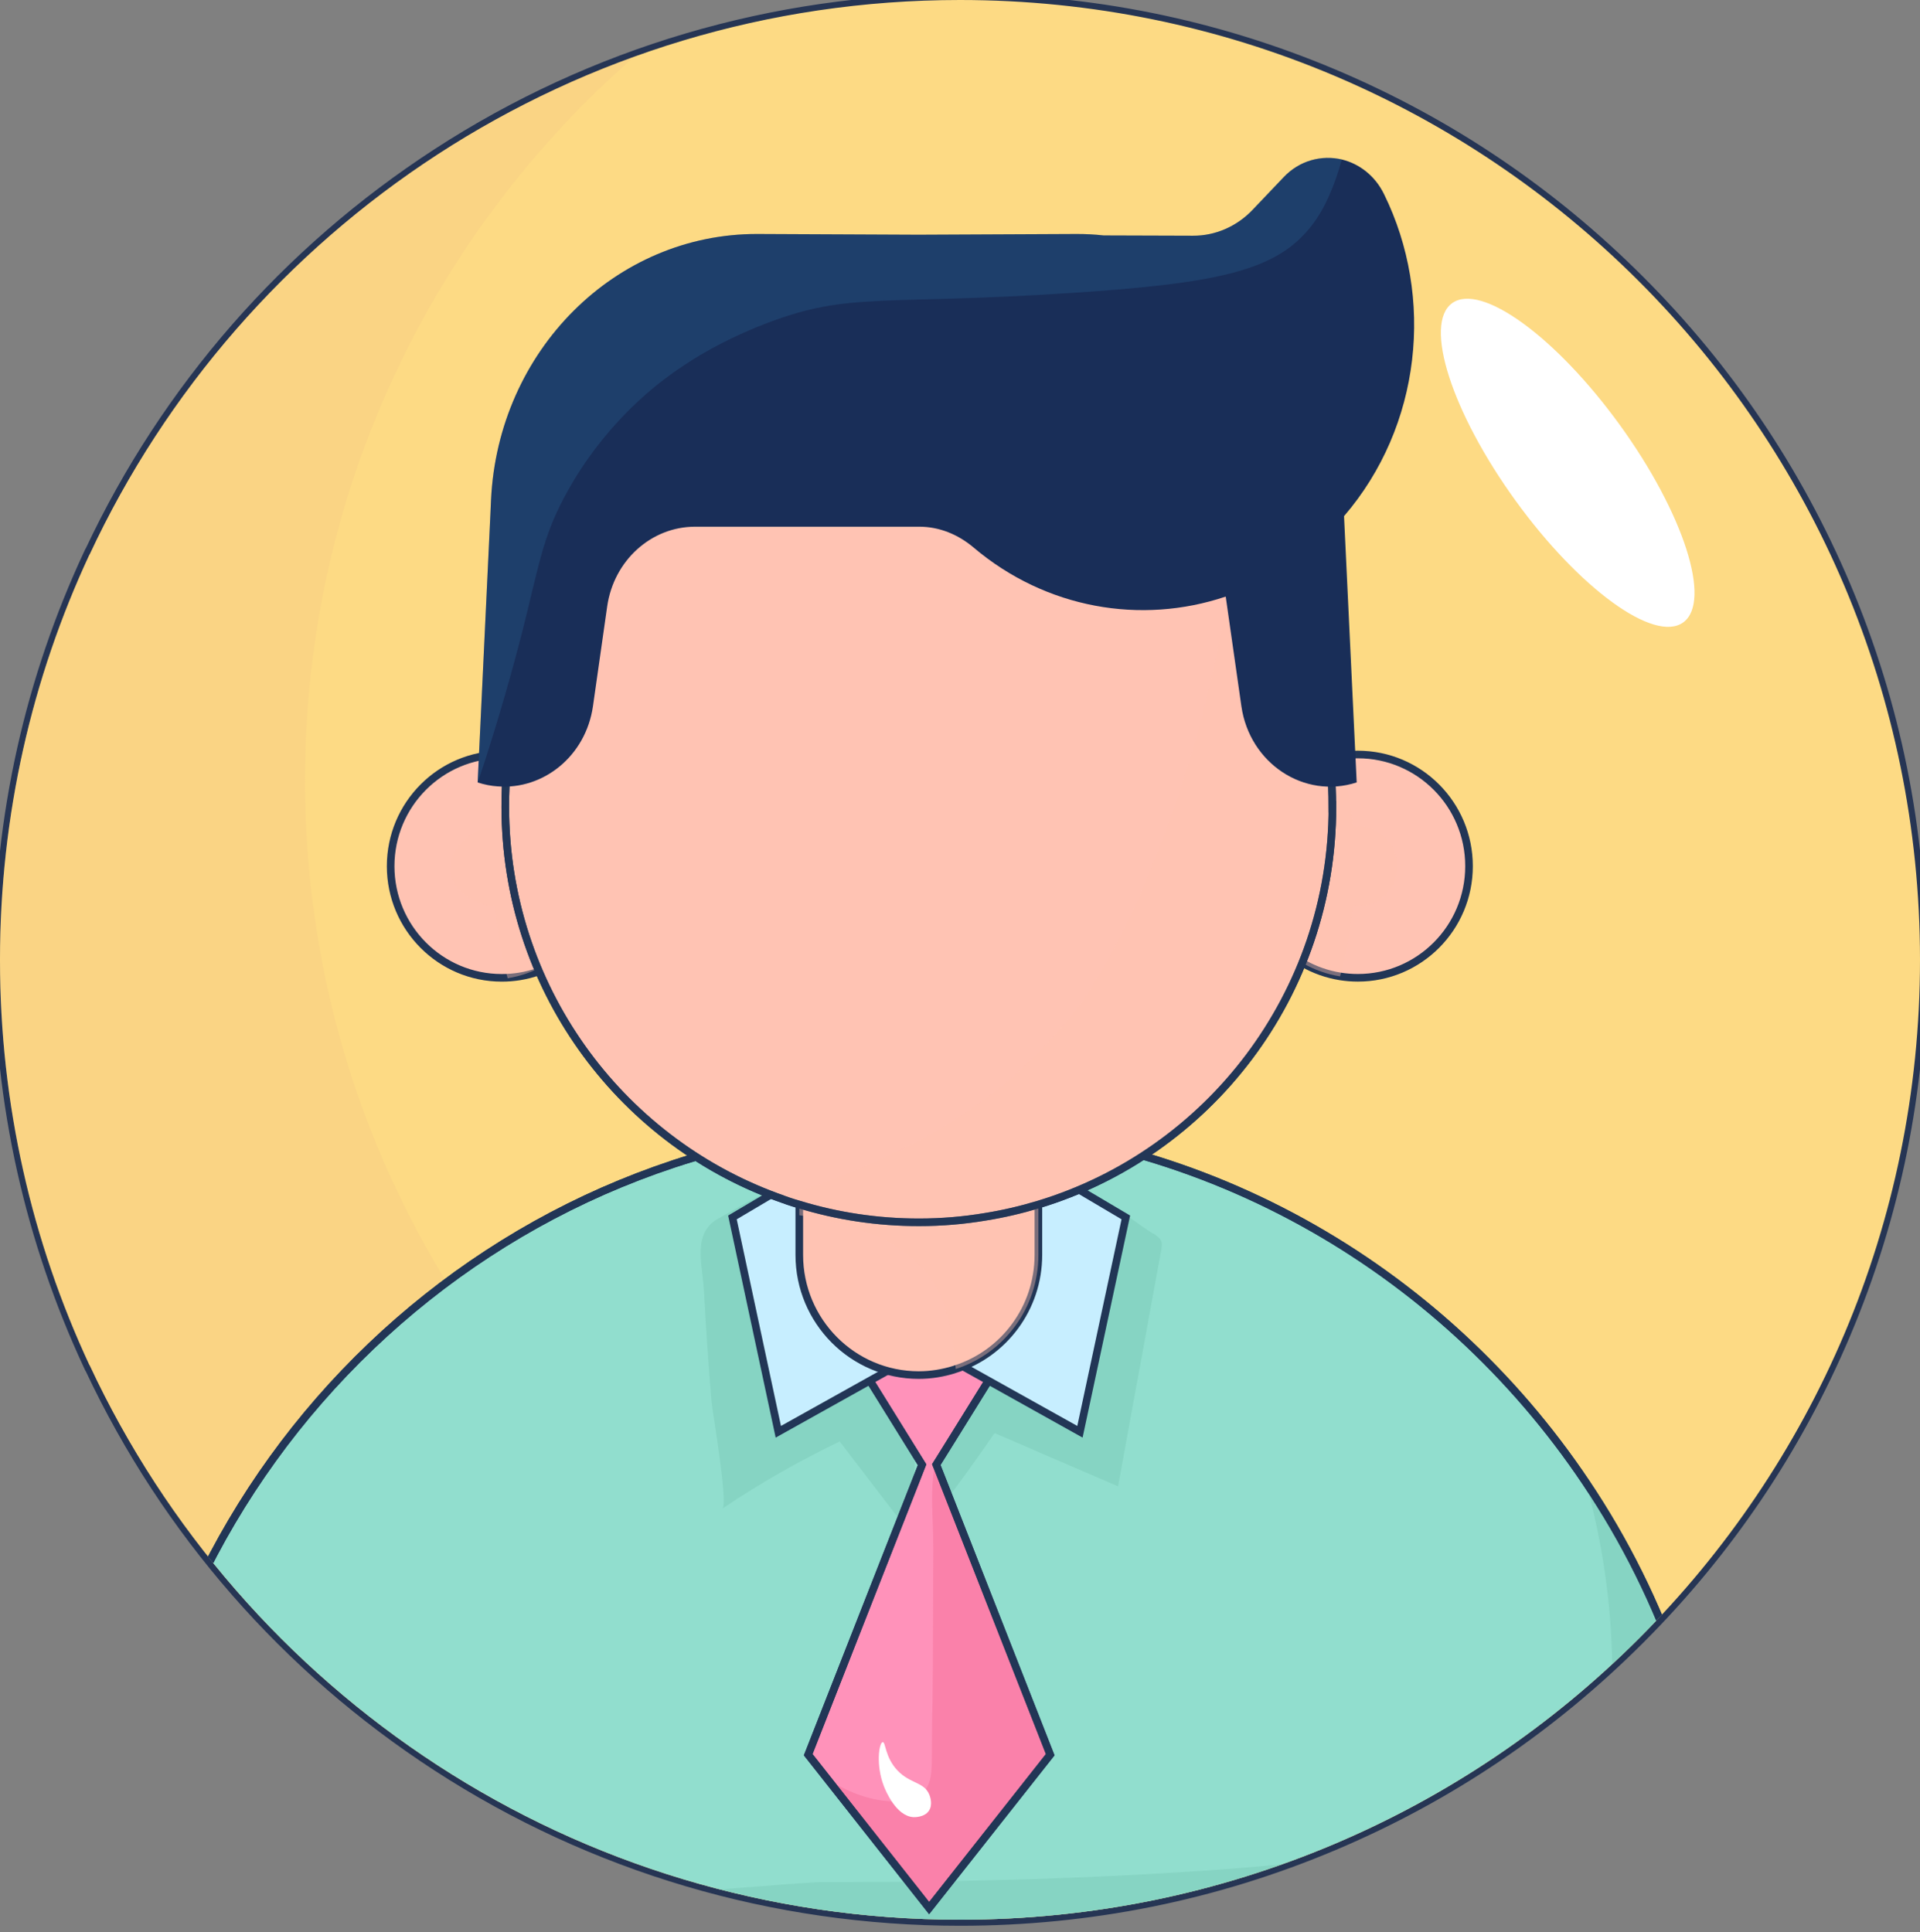 <?xml version="1.0" encoding="UTF-8"?><svg xmlns="http://www.w3.org/2000/svg" xmlns:xlink="http://www.w3.org/1999/xlink" viewBox="0 0 943.96 950.04"><rect x="0" y="0" width="943.96" height="950.04" fill="#808080" stroke="none"/><defs><clipPath id="clippath"><path d="M471.98,943.96c-189.44,0-352.86-111.64-427.95-272.75h-.07C15.76,610.67,0,543.19,0,471.98c0-71.21,15.76-138.68,43.96-199.23h.07C119.12,111.64,282.54,0,471.98,0c260.66,0,471.98,211.32,471.98,471.98,0,260.66-211.32,471.98-471.98,471.98Z" style="fill:none;"/></clipPath></defs><g style="isolation:isolate;"><g id="Backup"><path d="M471.98,945.46c-91.88,0-180.98-26.35-257.68-76.2-74.46-48.4-133.65-116.35-171.23-196.55l-.47-.87C13.34,609.01-1.5,541.77-1.5,471.98s14.84-137.03,44.1-199.86l.4-.87h.07c37.57-80.2,96.77-148.15,171.23-196.55C291,24.85,380.1-1.5,471.98-1.5c63.92,0,125.92,12.52,184.29,37.21,56.38,23.85,107.02,57.99,150.5,101.47,43.48,43.48,77.62,94.12,101.47,150.5,24.69,58.37,37.21,120.38,37.21,184.29s-12.52,125.92-37.21,184.3c-23.85,56.38-57.99,107.02-101.47,150.5s-94.12,77.62-150.5,101.47c-58.37,24.69-120.38,37.21-184.29,37.21Z" style="fill:#fdda84;"/><path d="M471.98,0C732.63,0,943.96,211.32,943.96,471.98s-211.32,471.98-471.98,471.98c-189.44,0-352.86-111.64-427.95-272.75h-.07C15.76,610.67,0,543.19,0,471.98s15.76-138.68,43.96-199.23h.07C119.12,111.64,282.54,0,471.98,0M471.98-3c-92.17,0-181.56,26.43-258.49,76.44-74.43,48.38-133.65,116.23-171.36,196.31h-.07l-.81,1.73c-14.33,30.77-25.36,63.15-32.76,96.22-7.62,34.01-11.48,69.09-11.48,104.27s3.86,70.26,11.48,104.27c7.41,33.08,18.43,65.45,32.76,96.22l.81,1.73h.07c37.71,80.08,96.93,147.93,171.36,196.31,76.94,50.01,166.32,76.44,258.49,76.44,64.12,0,126.32-12.56,184.88-37.33,56.56-23.92,107.36-58.17,150.98-101.79,43.62-43.62,77.87-94.42,101.79-150.98,24.77-58.56,37.33-120.76,37.33-184.88s-12.56-126.32-37.33-184.88c-23.92-56.56-58.17-107.36-101.79-150.98-43.62-43.62-94.42-77.87-150.98-101.79C598.3,9.56,536.1-3,471.98-3h0Z" style="fill:#263554;"/><ellipse cx="770.74" cy="227.57" rx="31.67" ry="96.89" transform="translate(12.97 495.16) rotate(-35.9)" style="fill:#fff;"/><path d="M471.98,943.96c-189.44,0-352.86-111.64-427.95-272.75h-.07C15.76,610.67,0,543.19,0,471.98c0-71.21,15.76-138.68,43.96-199.23h.07C96.83,159.41,193.39,70.6,311.89,27.86c-49.47,43.15-89.9,96.42-117.89,156.62h-.07c-28.2,60.54-43.96,128.02-43.96,199.23,0,71.21,15.76,138.68,43.96,199.23h.07c75.08,161.11,238.5,272.75,427.95,272.75,56.19,0,110.08-9.85,160.02-27.86-82.83,72.37-191.35,116.13-309.99,116.13Z" style="fill:#f4c082; mix-blend-mode:multiply; opacity:.2;"/><g style="clip-path:url(#clippath);"><path d="M846.06,926.73c.64,11.64-8.69,21.44-20.36,21.44H80.19c-11.66,0-20.99-9.8-20.36-21.44,11.31-207.13,184.34-374,393.07-374,135.36,0,255.73,70.16,326.7,176.03,38.52,57.3,62.48,125.19,66.44,197.97Z" style="fill:#91dece; stroke:#223656; stroke-miterlimit:10; stroke-width:3.74px;"/><path d="M846.06,926.73c.64,11.64-8.69,21.44-20.36,21.44H303.49c2.64-2.37,6.66-5.64,12.01-8.76,14.29-8.32,27.79-9.53,45.69-10.94,38.55-3.02,42.02-3.02,42.02-3.02,27.56.06,163.44.36,266.14-13.07,0,0,33.16-4.34,84.68-29.12,10.57-5.09,23.91-11.88,31.81-26.41,6.29-11.57,7-25.28,6.79-38.41-.42-30.32-4.88-60.5-13.01-89.68,38.52,57.3,62.48,125.19,66.44,197.97Z" style="fill:#77c6b3; mix-blend-mode:multiply; opacity:.4;"/><path d="M846.06,926.73c.64,11.64-8.69,21.44-20.36,21.44H80.19c-11.66,0-20.99-9.8-20.36-21.44,11.31-207.13,184.34-374,393.07-374,135.36,0,255.73,70.16,326.7,176.03,38.52,57.3,62.48,125.19,66.44,197.97Z" style="fill:none; stroke:#223656; stroke-miterlimit:10; stroke-width:3.74px;"/><path d="M566.86,606.52c1.7,1,3.53,2.16,4.14,4.05.41,1.28.17,2.67-.07,4-7.08,38.77-14.16,77.53-21.24,116.3-20.23-8.73-40.47-17.46-60.7-26.19-11.76,17.07-24.04,33.78-36.81,50.11-5.91-11.74,4.98-34.29,3.78-47.39-3.38-37.07-16.73-65.22-15.05-102.4.11-2.53.34-5.31,2.1-7.12,1.48-1.53,3.71-2.01,5.8-2.41,23.37-4.54,46.74-9.08,70.12-13.62,13.98-2.71,36.21,17.79,47.92,24.69Z" style="fill:#77c6b3; mix-blend-mode:multiply; opacity:.4;"/><path d="M355.09,741.83c18.42-12.39,37.74-23.44,57.75-33.01,11.83,15.45,23.66,30.9,35.49,46.35,1.03-25.13,2.06-50.26,3.09-75.38.89-21.81,1.65-44.42-6.69-64.57-8.34-20.15-28.53-37.11-50.07-34.31-14.2,1.85-28.94,11.31-41.31,18.16-13.2,7.3-7.99,22.18-7.25,35.97.96,18.01,2.21,36,3.73,53.97.49,5.83,8.38,50.72,5.27,52.82Z" style="fill:#77c6b3; mix-blend-mode:multiply; opacity:.4;"/><polygon points="516.32 862.82 456.8 938.23 407.04 875.1 397.35 862.82 453.34 720.24 412.62 654.63 501.05 654.63 465.99 711.08 460.33 720.17 516.32 862.82" style="fill:#ff92ba; stroke:#223656; stroke-miterlimit:10; stroke-width:3.74px;"/><path d="M516.32,862.82l-59.52,75.41-49.76-63.13c10.18,6.25,21.13,10.58,32.87,10.72,5.3.07,11.03-.99,14.49-4.97,3.46-4.05,3.68-9.87,3.75-15.19.14-37.07.28-9.87.49-46.86.07-18.96.14-37.92.21-56.81.07-16.97-2.09-30.1,1.65-46.44,1.98.14,3.44-6.18,5.49-4.48l-5.66,9.09,55.98,142.65Z" style="fill:#f36792; mix-blend-mode:multiply; opacity:.4;"/><polygon points="516.32 862.82 456.8 938.23 407.04 875.1 397.35 862.82 453.34 720.24 412.62 654.63 501.05 654.63 465.99 711.08 460.33 720.17 516.32 862.82" style="fill:none; stroke:#223656; stroke-miterlimit:10; stroke-width:3.74px;"/><path d="M456.8,662.63l-74.14,41.4-22.56-105.4,46.07-27.26" style="fill:#c7eeff; stroke:#223656; stroke-miterlimit:10; stroke-width:3.74px;"/><path d="M456.8,662.63l74.15,41.4,22.56-105.4-46.08-27.26" style="fill:#c7eeff; stroke:#223656; stroke-miterlimit:10; stroke-width:3.74px;"/><path d="M612.94,425.91c0,27.33,19.87,49.99,45.89,54.19,2.84.46,5.77.7,8.76.7,30.19,0,54.65-24.57,54.65-54.9s-24.46-54.9-54.65-54.9c-2.99,0-5.91.24-8.76.7-26.02,4.21-45.89,26.87-45.89,54.19Z" style="fill:#ffc3b3; stroke:#223656; stroke-miterlimit:10; stroke-width:3.74px;"/><path d="M667.59,406.3c-.86,0-1.69.15-2.52.25-1.12-11.92-3.15-23.59-6.24-34.83-26.02,4.21-45.89,26.87-45.89,54.19s19.87,49.99,45.89,54.19c3.08-11.24,5.12-22.9,6.24-34.83.83.11,1.66.26,2.52.26,10.79,0,19.53-8.79,19.53-19.62s-8.75-19.61-19.53-19.61Z" style="fill:#ffc3b3; mix-blend-mode:multiply; opacity:.4;"/><path d="M255.47,371.72c-2.84-.46-5.77-.7-8.76-.7-30.19,0-54.65,24.57-54.65,54.9,0,30.32,24.46,54.9,54.65,54.9,2.99,0,5.91-.24,8.76-.7,26.02-4.2,45.89-26.86,45.89-54.19,0-27.32-19.87-49.98-45.89-54.19Z" style="fill:#ffc3b3; stroke:#223656; stroke-miterlimit:10; stroke-width:3.74px;"/><path d="M244.58,369.91c-2.99,10.91-7.17,26.2-1.12,36.5-10.53.59-22.16,9.93-22.16,20.42s11.49,18.03,21.97,18.59c1.1,12.2,3.17,24.11,6.31,35.6,26.02-4.2,45.89-26.86,45.89-54.19s-24.87-52.71-50.9-56.92Z" style="fill:#ffc3b3; mix-blend-mode:multiply; opacity:.4;"/><path d="M510.52,544.64v72.43c0,26.27-17.04,48.5-40.64,56.1-.28.14-.49.21-.78.28-5.44,1.7-11.31,2.7-17.39,2.7-32.44,0-58.74-26.49-58.74-59.08v-72.43h117.55Z" style="fill:#ffc3b3; stroke:#223656; stroke-miterlimit:10; stroke-width:3.74px;"/><path d="M655.07,396.73c0,92.31-60.93,170.28-144.55,195.56-8.48,2.56-17.25,4.62-26.15,6.04-10.6,1.78-21.49,2.7-32.59,2.7-20.43,0-40.22-3.05-58.81-8.73-3.75-1.06-7.42-2.34-11.03-3.69-77.89-28.55-133.52-103.67-133.52-191.86,0-53.4,18.45-133.49,51.81-169.85,37.18-40.55,92.31-34.37,151.55-34.37,11.1,0,21.98.85,32.59,2.63.14,0,.28.07.49.07,5.02.85,10.04,1.85,14.98,3.05.57.14,1.13.28,1.77.43,4.81,1.21,9.47,2.63,14.14,4.19.78.28,1.55.5,2.26.78,4.59,1.56,9.05,3.27,13.43,5.18.78.36,1.56.64,2.4.99,4.31,1.92,8.55,4.05,12.72,6.25.78.36,1.48.78,2.26,1.21,4.17,2.27,8.27,4.69,12.23,7.24.64.43,1.27.85,1.91,1.28,4.1,2.63,8.06,5.47,11.87,8.38.49.35.92.71,1.34,1.06,4.03,3.12,7.85,6.32,11.59,9.73.21.14.35.28.49.43,3.75,3.41,7.42,7.03,10.89,10.72.21.21.42.43.64.64,2.76,2.84,5.37,5.82,7.85,8.95.71.78,1.41,1.56,2.05,2.41.35.43.71.92,1.06,1.35,3.04,3.83,5.94,7.74,8.69,11.79.35.57.78,1.21,1.2,1.78,2.69,3.98,5.23,8.1,7.56,12.29.42.71.78,1.35,1.2,2.06,2.33,4.19,4.52,8.45,6.57,12.85.28.71.57,1.42.92,2.06,1.98,4.47,3.89,9.02,5.58,13.63.21.64.42,1.21.64,1.85,1.7,4.76,3.32,9.66,4.66,14.56.07.36.14.71.28,1.06,1.34,5.18,2.54,10.37,3.53,15.62,0,.14.07.21.07.35.99,5.25,1.7,10.58,2.26,16.05,0,.28.07.64.14.92,0,.21,0,.43.07.71.21,2.2.35,4.47.49,6.75.07.99.14,2.06.21,3.05.14,3.27.21,6.53.21,9.87Z" style="fill:#ffc3b3; stroke:#223656; stroke-miterlimit:10; stroke-width:3.74px;"/><path d="M510.52,592.28v24.78c0,26.27-17.04,48.5-40.64,56.1-1.06-13.21-3.04-28.47-9.54-40.19-8.27-14.98-26.58-29.33-67.36-35.43v-5.25c18.59,5.68,38.38,8.73,58.81,8.73,11.1,0,21.98-.92,32.59-2.7,8.91-1.42,17.67-3.48,26.15-6.04Z" style="fill:#ffc3b3; mix-blend-mode:multiply; opacity:.4;"/><path d="M655.07,396.73c0,92.31-60.93,170.28-144.55,195.56-8.48,2.56-17.25,4.62-26.15,6.04-10.6,1.78-21.49,2.7-32.59,2.7-20.43,0-40.22-3.05-58.81-8.73-3.75-1.06-7.42-2.34-11.03-3.69,3.68-.92,7.35-1.99,11.03-3.12,10.74-3.27,21.35-7.17,31.67-11.72,11.87-5.18,31.88-14.06,53.51-29.11,17.67-12.36,36.4-28.83,52.73-50.7,0,0,56.83-76.26,76.76-228.22.71.78,1.41,1.56,2.05,2.41.35.43.71.92,1.06,1.35,3.04,3.83,5.94,7.74,8.69,11.79.35.57.78,1.21,1.2,1.78,2.69,3.98,5.23,8.1,7.56,12.29.42.71.78,1.35,1.2,2.06,2.33,4.19,4.52,8.45,6.57,12.85.28.71.57,1.42.92,2.06,1.98,4.47,3.89,9.02,5.58,13.63.21.64.42,1.21.64,1.85,1.7,4.76,3.32,9.66,4.66,14.56.07.36.14.71.28,1.06,1.34,5.18,2.54,10.37,3.53,15.62,0,.14.07.21.07.35.99,5.25,1.7,10.58,2.26,16.05,0,.28.07.64.14.92,0,.21,0,.43.07.71.21,2.2.35,4.47.49,6.75.07.99.14,2.06.21,3.05.14,3.27.21,6.53.21,9.87Z" style="fill:#ffc3b3; mix-blend-mode:multiply; opacity:.4;"/><path d="M655.07,396.73c0,92.31-60.93,170.28-144.55,195.56-8.48,2.56-17.25,4.62-26.15,6.04-10.6,1.78-21.49,2.7-32.59,2.7-20.43,0-40.22-3.05-58.81-8.73-3.75-1.06-7.42-2.34-11.03-3.69-77.89-28.55-133.52-103.67-133.52-191.86,0-53.4,18.45-133.49,51.81-169.85,37.18-40.55,92.31-34.37,151.55-34.37,11.1,0,21.98.85,32.59,2.63.14,0,.28.07.49.07,5.02.85,10.04,1.85,14.98,3.05.57.14,1.13.28,1.77.43,4.81,1.21,9.47,2.63,14.14,4.19.78.28,1.55.5,2.26.78,4.59,1.56,9.05,3.27,13.43,5.18.78.36,1.56.64,2.4.99,4.31,1.92,8.55,4.05,12.72,6.25.78.36,1.48.78,2.26,1.21,4.17,2.27,8.27,4.69,12.23,7.24.64.43,1.27.85,1.91,1.28,4.1,2.63,8.06,5.47,11.87,8.38.49.35.92.71,1.34,1.06,4.03,3.12,7.85,6.32,11.59,9.73.21.14.35.28.49.43,3.75,3.41,7.42,7.03,10.89,10.72.21.21.42.43.64.64,2.76,2.84,5.37,5.82,7.85,8.95.71.78,1.41,1.56,2.05,2.41.35.43.71.92,1.06,1.35,3.04,3.83,5.94,7.74,8.69,11.79.35.57.78,1.21,1.2,1.78,2.69,3.98,5.23,8.1,7.56,12.29.42.71.78,1.35,1.2,2.06,2.33,4.19,4.52,8.45,6.57,12.85.28.71.57,1.42.92,2.06,1.98,4.47,3.89,9.02,5.58,13.63.21.64.42,1.21.64,1.85,1.7,4.76,3.32,9.66,4.66,14.56.07.36.14.71.28,1.06,1.34,5.18,2.54,10.37,3.53,15.62,0,.14.07.21.07.35.99,5.25,1.7,10.58,2.26,16.05,0,.28.07.64.14.92,0,.21,0,.43.07.71.21,2.2.35,4.47.49,6.75.07.99.14,2.06.21,3.05.14,3.27.21,6.53.21,9.87Z" style="fill:none; stroke:#223656; stroke-miterlimit:10; stroke-width:3.74px;"/><path d="M660.79,253.79l6.22,130.94c-25.8,8.38-52.66-9.37-56.69-37.49l-7.7-53.89c-41.63,13.99-88.43,5.96-123.98-24.14-7.63-6.46-16.89-10.22-26.65-10.22h-110.27c-21.56,0-39.94,16.62-43.19,39.13l-7,49.14c-3.53,24.57-24.46,41.18-46.86,39.41-3.25-.21-6.5-.85-9.83-1.92l6.29-132.57.28-6.32c3.46-73.49,61.21-131.08,131.12-130.8l79.02.36,77.75-.36c4.45,0,8.91.21,13.29.71l43.89.14c10.96.07,21.56-4.54,29.33-12.71l15.27-16.05c7.92-8.38,18.8-11.01,28.63-8.73,8.48,2.06,16.26,7.88,20.71,16.97,25.02,50.77,18.38,114.25-19.65,158.42Z" style="fill:#192e58;"/><path d="M434.53,878.24c-3.97-10.28-2.38-21.34-.57-21.6,1.52-.22,1.06,7.44,7.36,14.01,6.31,6.59,13.13,5.51,15.65,11.99.31.79,1.73,4.71-.23,7.69-2.25,3.44-7.4,3.22-7.64,3.2-8.54-.49-13.66-12.93-14.58-15.3Z" style="fill:#fff;"/><path d="M234.85,384.73l6.29-132.57.28-6.32c3.46-73.49,61.21-131.08,131.12-130.8l79.02.36,77.75-.36c4.45,0,8.91.21,13.29.71l43.89.14c10.96.07,21.56-4.54,29.33-12.71l15.27-16.05c7.92-8.38,18.8-11.01,28.63-8.73-3.46,12.36-8.06,23.79-14.77,32.45-17.11,22.08-44.81,28.4-118.61,33.23-92.45,6.04-108.57-.57-148.65,14.56-33.79,12.78-53.86,29.33-63.62,38.34-20.99,19.46-32.3,39.27-36.83,47.86-10.6,20.1-12.23,33.16-20.29,65.04-4.59,17.96-11.59,43.67-22.05,74.84h-.07Z" style="fill:#3382bb; opacity:.2;"/></g></g></g></svg>